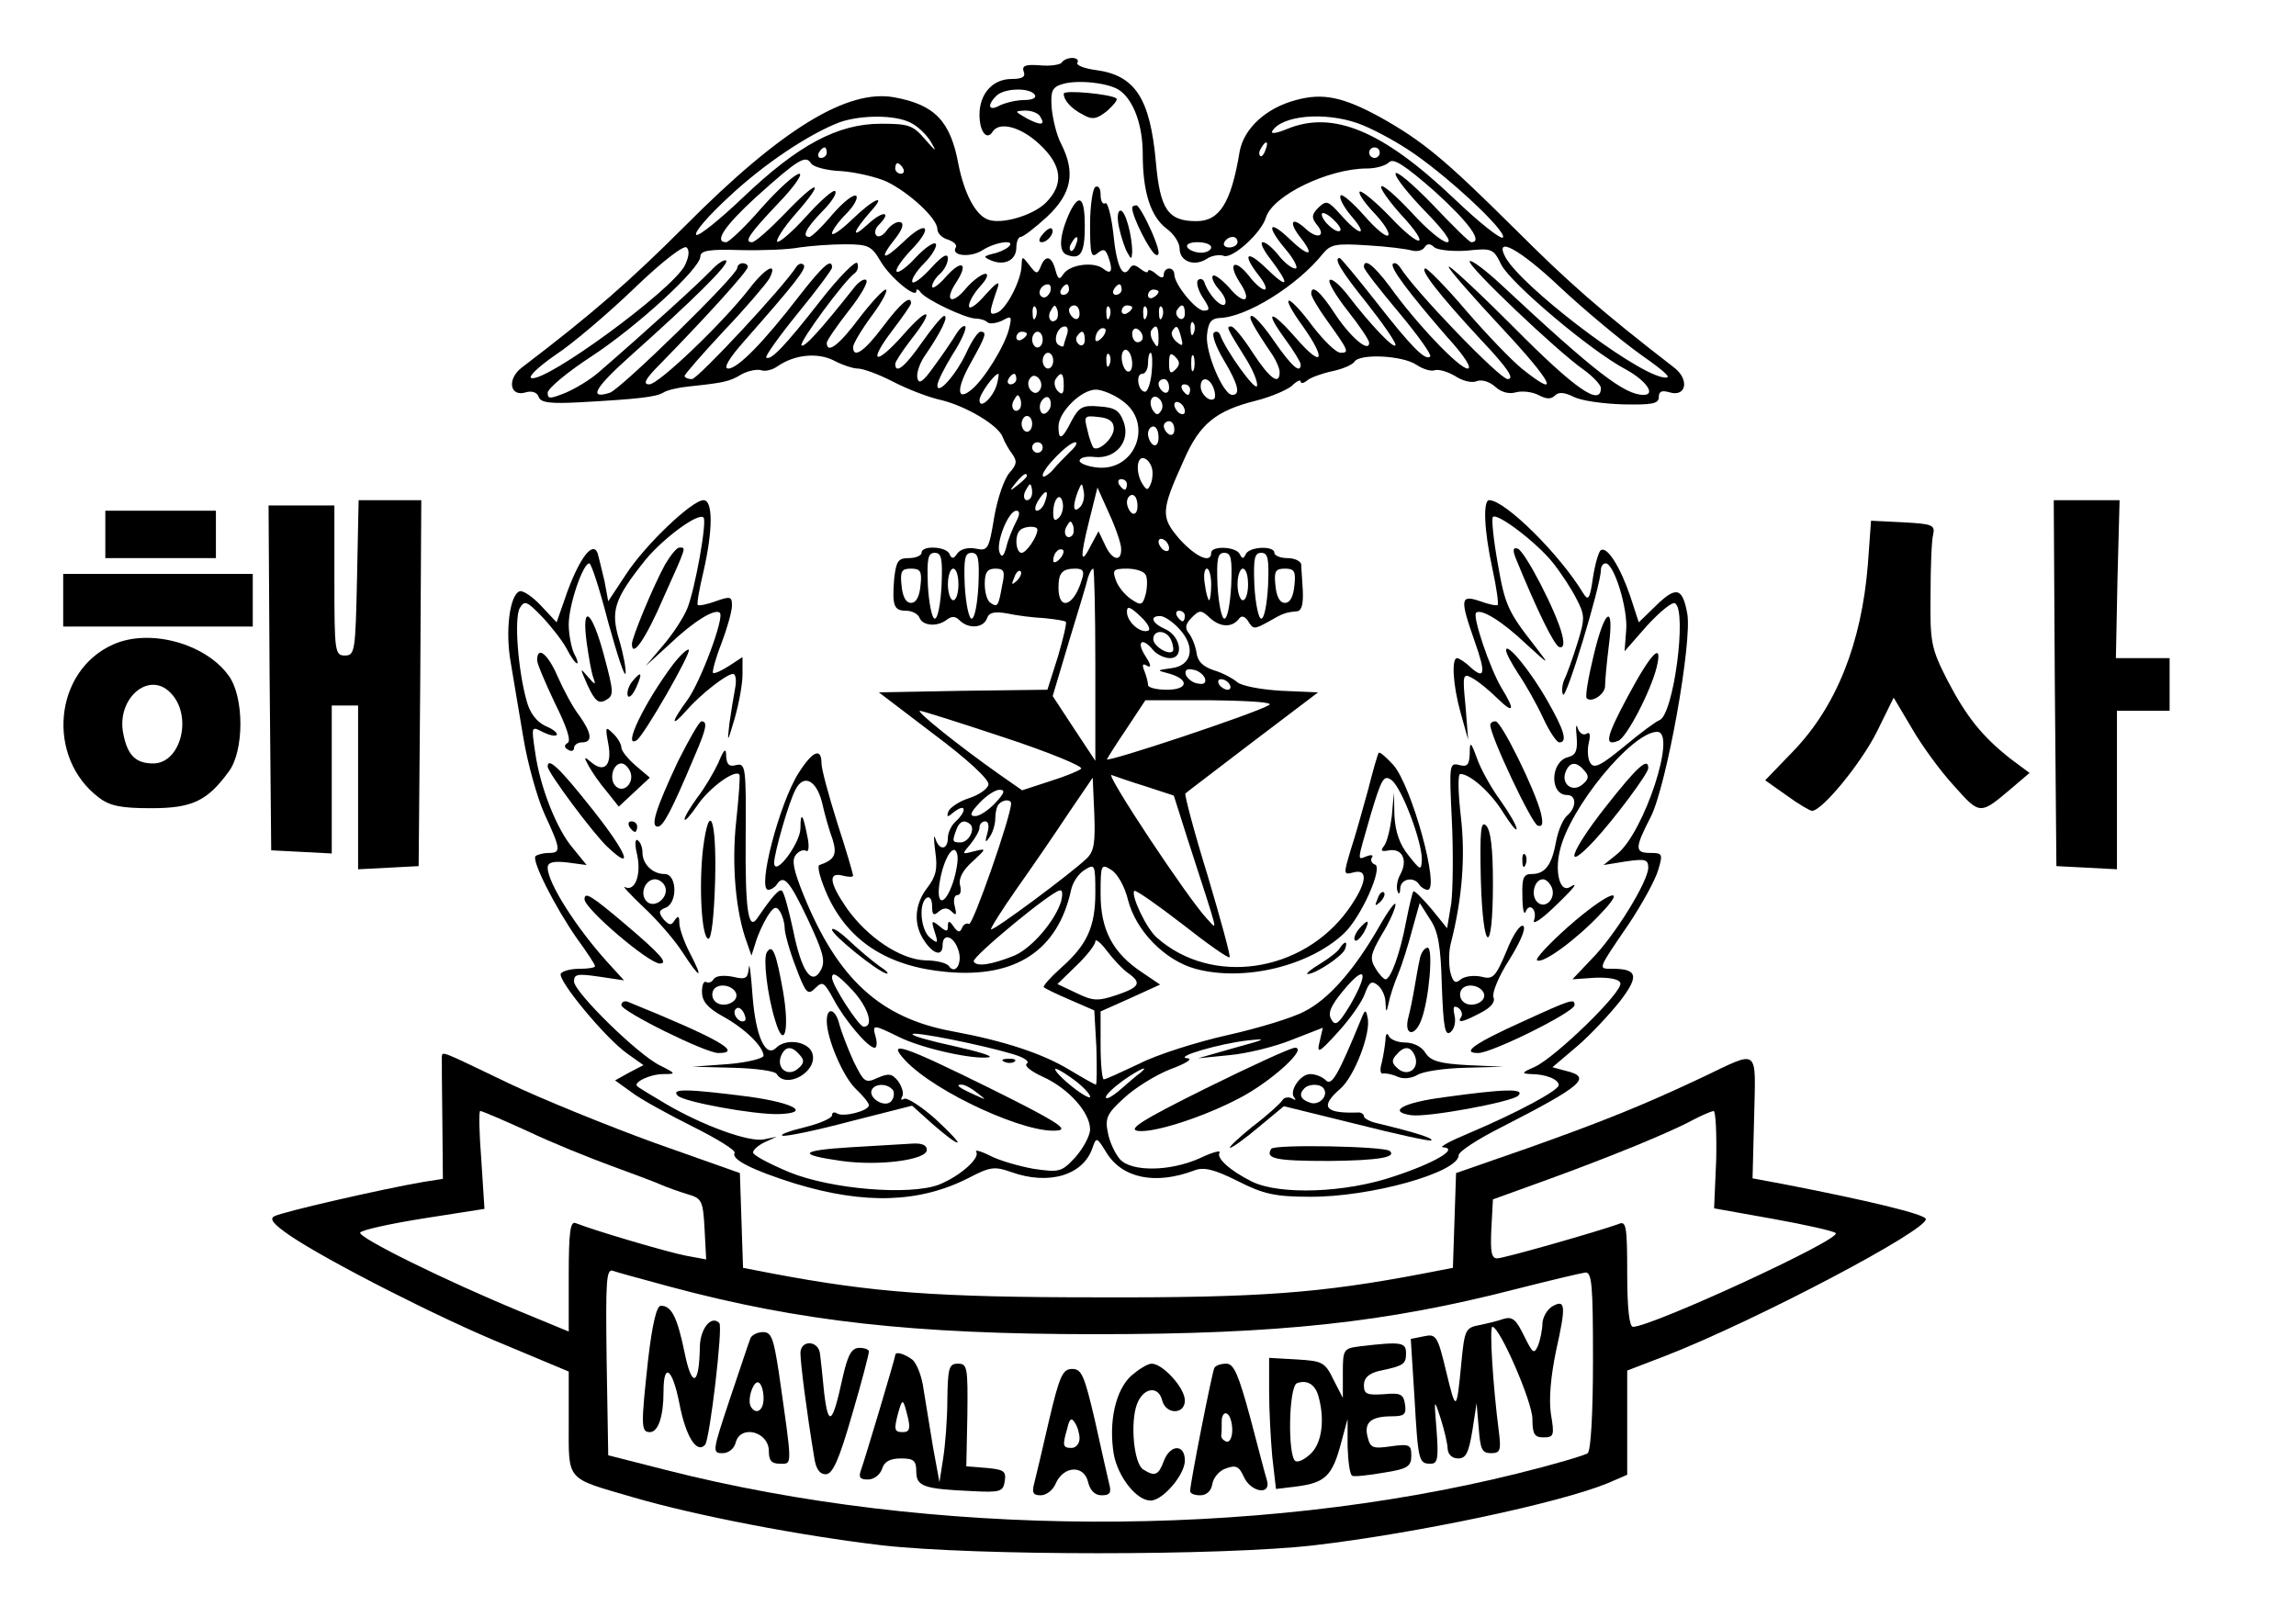 <?xml version="1.0" standalone="no"?>
<!DOCTYPE svg PUBLIC "-//W3C//DTD SVG 20010904//EN"
 "http://www.w3.org/TR/2001/REC-SVG-20010904/DTD/svg10.dtd">
<svg version="1.0" xmlns="http://www.w3.org/2000/svg"
 width="436pt" height="305pt" viewBox="0 0 436 305"
 preserveAspectRatio="xMidYMid meet">

<g transform="translate(0,305) scale(0.1,-0.1)"
fill="#000000" stroke="none">
<path d="M2016 2931 c-3 -4 -22 -7 -42 -5 -27 2 -34 -1 -30 -12 4 -10 -3 -14
-23 -14 -36 0 -61 -28 -61 -68 0 -32 14 -50 25 -32 13 20 54 9 89 -24 43 -40
47 -76 12 -111 -24 -24 -84 -42 -110 -32 -24 9 -45 50 -56 105 -15 82 -45 113
-121 127 -89 17 -215 -60 -397 -243 -106 -106 -177 -168 -311 -270 -29 -22
-23 -57 8 -47 11 3 21 0 24 -9 4 -11 22 -13 79 -10 109 6 143 10 157 18 7 5
29 10 49 12 66 7 77 9 100 23 13 7 29 10 37 8 7 -3 21 0 31 7 33 23 77 27 108
11 15 -8 36 -15 45 -15 10 0 40 -11 67 -25 27 -14 68 -30 92 -35 48 -12 108
-48 116 -70 3 -8 11 -23 18 -32 10 -14 9 -20 -5 -36 -10 -11 -23 -49 -29 -84
-10 -61 -12 -65 -35 -60 -15 3 -29 -1 -35 -9 -7 -11 -11 -11 -15 -1 -6 14 -53
17 -53 2 0 -5 -11 -10 -24 -10 -21 0 -24 -6 -28 -39 -4 -51 -1 -61 23 -61 11
0 22 -6 25 -13 6 -16 34 -18 52 -4 9 7 16 7 24 -1 17 -17 45 -15 52 3 4 12 14
14 38 10 18 -4 50 -8 71 -9 21 -2 39 -5 41 -7 2 -2 -5 -32 -15 -66 l-20 -63
-160 -2 -160 -3 105 -80 c63 -47 105 -86 103 -95 -1 -8 -18 -20 -37 -26 -19
-6 -36 -18 -39 -25 -4 -12 -2 -12 12 0 10 7 17 9 17 3 0 -5 -7 -15 -15 -22 -8
-7 -15 -21 -15 -31 0 -24 -17 -25 -24 -1 -3 9 -3 -2 0 -25 5 -34 1 -48 -15
-69 -25 -32 -27 -71 -5 -102 17 -25 34 -29 34 -7 0 23 20 18 29 -7 10 -25 -4
-51 -17 -33 -4 6 -24 11 -45 11 -48 2 -110 44 -149 99 -33 48 -36 69 -8 62 11
-3 20 -3 20 0 0 3 -13 48 -30 100 -16 51 -30 102 -30 113 0 31 -17 24 -44 -19
-36 -57 -79 -221 -57 -221 5 0 13 5 16 10 13 20 24 8 59 -66 29 -62 34 -79 25
-96 -17 -32 -37 -4 -53 76 -8 37 -17 71 -21 74 -5 5 -19 -11 -47 -52 -17 -25
-23 16 -22 151 1 136 0 144 -18 140 -13 -4 -18 1 -19 16 0 18 -4 15 -15 -12
-9 -19 -26 -48 -40 -66 -13 -18 -24 -36 -24 -41 0 -5 11 7 24 26 22 33 71 69
80 59 2 -2 -1 -42 -6 -89 -9 -82 -1 -174 21 -232 l8 -23 8 25 c4 14 14 36 22
49 12 19 17 21 24 10 5 -8 9 -22 9 -31 0 -10 9 -43 21 -74 19 -51 23 -55 37
-41 14 14 17 12 35 -21 20 -38 65 -92 78 -92 4 0 5 9 2 20 -7 25 -6 25 45 0
45 -22 142 -43 170 -38 9 2 -21 11 -66 21 -46 10 -82 20 -79 23 4 5 130 -20
190 -38 21 -6 33 -14 27 -18 -6 -4 8 -15 30 -25 49 -22 90 -68 90 -100 0 -12
-13 -36 -28 -53 -26 -28 -30 -29 -79 -22 -28 5 -66 16 -83 25 -18 9 -30 12
-26 7 7 -12 -31 -46 -71 -62 -55 -21 -205 -9 -285 24 -38 16 -68 32 -68 37 0
5 10 14 23 20 l22 10 -24 -5 c-28 -6 -116 26 -186 67 -27 16 -52 31 -55 34 -8
7 24 23 50 23 24 0 24 1 -6 16 -42 20 -164 140 -164 160 0 14 7 15 48 9 l47
-7 -31 34 c-59 65 -114 151 -114 180 0 10 10 13 37 10 l37 -5 -26 32 c-31 36
-63 117 -72 184 -7 47 -7 48 14 37 12 -6 24 -9 27 -6 3 3 -6 11 -21 17 -17 8
-30 25 -36 48 -16 57 -24 156 -13 176 9 15 13 14 42 -16 18 -19 39 -46 47 -61
8 -16 17 -28 20 -28 2 0 0 9 -6 19 -5 11 -10 36 -10 55 0 37 27 116 39 116 4
0 20 -50 36 -112 17 -61 31 -105 33 -97 1 8 -4 36 -12 63 -17 56 -10 78 50
153 34 41 100 90 110 80 7 -7 -16 -136 -31 -173 -7 -17 -27 -48 -46 -70 l-33
-39 45 41 c46 44 87 69 96 60 9 -9 -37 -132 -62 -166 -31 -42 -32 -54 -2 -20
28 32 77 70 89 70 5 0 7 -12 4 -27 -3 -16 -8 -46 -11 -68 -4 -37 -4 -37 10 10
8 28 15 65 15 84 l0 33 -26 -17 c-14 -9 -27 -15 -30 -13 -2 2 5 28 16 56 11
29 20 61 20 72 0 17 -3 18 -31 8 -16 -6 -32 -9 -34 -7 -2 2 3 31 11 64 18 79
18 135 0 135 -22 0 -112 -86 -148 -142 l-33 -50 -7 38 c-5 22 -11 45 -13 53
-9 24 -33 -7 -57 -71 l-21 -60 -30 32 c-16 17 -34 29 -40 27 -19 -6 -28 -76
-17 -136 5 -31 16 -95 24 -143 8 -48 26 -113 40 -144 31 -67 32 -74 8 -74 -10
0 -21 -3 -25 -6 -8 -8 37 -97 79 -157 19 -26 34 -49 34 -52 0 -3 -13 -5 -29
-5 -17 0 -32 -4 -36 -9 -7 -12 84 -122 126 -152 l31 -22 -27 -14 -27 -15 32
-23 c17 -13 70 -42 116 -65 46 -23 82 -45 79 -50 -7 -12 35 -33 115 -58 132
-40 236 -37 330 11 40 21 49 22 80 11 72 -26 138 -6 155 47 7 20 8 19 26 -10
30 -49 93 -62 167 -34 18 7 38 2 82 -20 49 -25 72 -30 137 -30 114 -1 283 46
283 79 0 7 37 31 83 54 152 78 171 94 121 106 l-26 7 46 39 c26 22 62 61 82
86 37 48 34 62 -14 62 -28 0 -29 -3 31 85 26 39 51 85 56 103 9 30 8 32 -15
32 -30 0 -30 9 1 69 30 60 79 333 69 386 -9 49 -21 52 -59 15 l-33 -32 -16 49
c-19 56 -44 96 -56 88 -4 -2 -11 -26 -15 -52 -6 -42 -9 -45 -19 -29 -44 73
-148 176 -178 176 -12 0 -10 -56 6 -130 8 -36 12 -67 10 -69 -1 -2 -17 1 -33
7 -38 13 -39 5 -11 -75 22 -62 20 -75 -8 -50 -10 10 -22 17 -25 17 -11 0 -8
-52 7 -105 l14 -50 -5 64 c-6 60 -5 63 13 53 11 -6 32 -23 47 -38 32 -31 35
-24 8 20 -22 37 -55 135 -48 142 9 9 50 -16 96 -60 44 -40 44 -40 18 -6 -54
69 -59 80 -73 161 -8 45 -12 84 -9 87 8 9 85 -50 114 -87 16 -20 36 -51 45
-69 16 -31 16 -37 1 -85 -9 -29 -20 -59 -24 -67 -4 -8 -6 -22 -3 -29 5 -14 72
208 72 236 0 7 4 13 9 13 16 0 43 -87 39 -128 l-3 -39 43 49 c24 26 48 46 53
42 23 -14 -3 -213 -30 -222 -6 -2 -36 -24 -67 -50 -44 -36 -57 -43 -64 -31 -5
7 -6 25 -3 38 4 16 2 22 -5 17 -6 -3 -13 2 -16 11 -3 10 -4 3 -2 -16 2 -26 -1
-35 -16 -39 -34 -8 -36 -72 -2 -72 18 0 18 -24 0 -39 -8 -7 -17 -28 -21 -49
-8 -45 -21 -62 -46 -62 -16 0 -19 -7 -18 -42 0 -24 3 -37 6 -30 7 19 23 4 16
-16 -3 -9 13 1 36 23 40 38 51 52 32 40 -18 -11 -29 27 -19 69 18 81 137 226
185 226 38 0 -25 -191 -76 -232 l-26 -21 43 7 c36 5 42 4 42 -12 0 -26 -64
-130 -108 -174 l-36 -38 43 3 c28 1 46 -3 48 -10 6 -16 -123 -141 -162 -159
-25 -11 -27 -13 -8 -14 28 0 53 -10 53 -21 0 -10 -80 -53 -170 -91 -36 -15
-58 -27 -50 -27 32 -2 -16 -30 -92 -55 -93 -32 -219 -36 -271 -10 -42 21 -68
45 -61 55 2 5 -15 0 -38 -11 -56 -25 -129 -26 -151 -2 -9 10 -20 33 -23 50 -6
28 -2 37 30 66 20 19 60 44 88 55 30 11 44 20 33 21 -28 2 61 28 115 34 38 4
34 2 -25 -14 l-70 -20 60 6 c33 3 86 16 118 29 l59 23 -6 -26 c-6 -24 -2 -23
35 18 23 25 46 58 51 73 8 22 13 25 24 16 8 -6 15 -21 15 -33 1 -20 2 -20 6
-1 2 11 10 36 18 55 8 19 20 58 27 85 l14 50 19 -30 c16 -23 21 -51 23 -127 3
-80 6 -97 17 -88 7 6 10 20 7 32 -3 15 -2 19 7 14 6 -4 9 -12 6 -17 -9 -13 2
-11 36 7 20 10 29 21 25 30 -3 8 10 40 30 71 20 32 32 59 27 64 -5 5 -19 -14
-32 -47 -21 -50 -26 -55 -48 -49 -14 3 -31 1 -39 -5 -10 -9 -15 -6 -20 14 -3
15 -3 39 1 54 22 86 28 166 19 242 -5 44 -6 80 -1 80 19 0 59 -36 82 -74 14
-22 25 -36 25 -30 0 6 -14 30 -31 54 -17 23 -37 59 -44 79 -12 33 -14 34 -14
9 -1 -21 -5 -25 -20 -21 -19 5 -19 0 -14 -105 3 -60 2 -131 -1 -157 l-8 -48
-30 37 c-17 20 -32 35 -34 33 -2 -2 -8 -28 -14 -58 -11 -59 -29 -109 -39 -109
-3 0 -12 9 -19 21 -11 18 -10 26 12 64 15 24 26 50 26 57 0 7 -14 -12 -31 -42
-47 -82 -96 -138 -142 -161 -22 -12 -88 -32 -146 -45 -58 -13 -134 -37 -167
-54 -34 -16 -64 -30 -68 -30 -3 0 -6 29 -6 64 l0 65 56 25 57 26 -34 23 c-56
37 -79 81 -79 149 0 56 1 58 20 46 12 -7 26 -32 32 -57 15 -59 70 -115 128
-131 92 -25 216 5 282 67 33 31 75 126 59 131 -6 2 -9 8 -6 13 4 5 -1 6 -9 3
-19 -7 -20 -15 7 79 21 70 25 76 40 65 19 -15 57 -115 57 -150 -1 -22 -2 -22
-25 7 -17 21 -25 44 -27 75 l-1 45 -4 -45 c-3 -24 -9 -50 -15 -57 -7 -9 -5
-11 10 -8 25 4 36 -19 21 -46 -6 -11 -8 -25 -5 -32 2 -7 5 -4 5 6 1 18 26 23
36 7 3 -5 11 -10 16 -10 24 0 -30 197 -65 237 -14 15 -26 26 -28 23 -2 -3 -11
-34 -20 -70 -10 -36 -24 -87 -33 -114 -14 -47 -14 -48 5 -43 30 8 25 -22 -10
-71 -87 -120 -259 -145 -363 -53 -20 17 -50 81 -43 89 3 2 43 -26 91 -63 47
-37 88 -66 90 -63 2 2 -17 72 -42 156 -26 84 -44 153 -42 155 2 2 60 46 128
98 l124 94 -69 3 c-38 2 -75 9 -84 16 -8 7 -28 18 -45 23 -21 7 -31 17 -33 34
-2 13 -9 30 -15 37 -7 9 -6 17 6 29 15 15 18 15 35 -1 20 -18 42 -18 55 -1 4
6 10 5 16 -3 11 -18 12 -18 41 -2 26 15 31 17 53 19 9 1 12 14 11 39 -1 20 -3
43 -3 50 -1 6 -12 12 -26 12 -14 0 -25 5 -25 10 0 14 -47 12 -54 -2 -5 -10 -7
-10 -12 0 -7 14 -54 16 -54 2 0 -21 -29 -8 -60 26 -36 42 -36 53 8 150 30 69
61 94 137 113 28 7 58 20 68 28 9 9 17 13 17 8 0 -4 6 -3 13 3 6 5 28 13 47
17 19 4 38 12 42 18 10 16 92 12 118 -6 12 -8 28 -13 35 -10 8 2 24 -3 38 -11
13 -9 32 -14 41 -10 10 4 25 -1 36 -11 11 -10 26 -14 39 -10 11 3 30 1 42 -5
15 -8 24 -9 32 -1 7 7 18 6 36 -3 14 -7 56 -13 94 -14 54 -1 67 1 67 14 0 11
6 13 20 9 32 -10 39 24 9 47 -141 109 -201 162 -304 265 -132 131 -173 165
-255 211 -70 38 -108 46 -159 32 -57 -15 -99 -54 -107 -98 -16 -97 -38 -132
-82 -132 -54 0 -69 22 -77 112 -11 121 -39 165 -114 175 -22 3 -38 9 -35 14 3
5 -2 9 -10 9 -8 0 -17 -4 -20 -9z m112 -54 c26 -20 42 -67 42 -119 0 -73 15
-119 45 -142 14 -10 25 -27 25 -38 0 -24 27 -35 51 -20 10 7 25 9 33 6 16 -6
71 43 80 73 13 42 119 93 192 93 16 0 35 5 42 12 8 8 29 -5 87 -56 64 -58 92
-96 69 -96 -4 0 -37 33 -75 73 -38 39 -69 65 -69 57 0 -8 26 -40 57 -72 36
-37 51 -58 41 -58 -9 0 -39 25 -67 56 -29 31 -55 54 -58 50 -3 -3 13 -26 36
-52 60 -64 41 -70 -20 -5 -28 29 -54 50 -57 47 -3 -4 10 -22 28 -41 18 -19 30
-38 26 -42 -4 -4 -24 13 -45 37 -22 25 -42 42 -45 39 -4 -4 5 -21 19 -38 35
-40 18 -41 -18 0 -25 28 -28 29 -43 15 -13 -13 -14 -19 -4 -32 19 -22 3 -30
-20 -9 -28 26 -34 13 -9 -18 27 -35 13 -35 -23 0 -39 37 -44 24 -7 -20 17 -20
25 -37 19 -37 -7 0 -21 11 -32 25 -11 14 -24 25 -30 25 -6 0 1 -15 16 -34 37
-49 32 -56 -9 -16 -38 37 -47 28 -14 -14 11 -14 16 -26 10 -26 -5 0 -19 12
-30 27 -27 33 -40 23 -17 -13 25 -37 9 -45 -20 -10 -14 15 -28 26 -31 22 -3
-3 2 -15 12 -26 10 -11 15 -23 11 -28 -7 -7 -31 18 -39 42 -2 6 -8 8 -12 4 -4
-4 0 -19 9 -33 14 -21 14 -25 2 -25 -15 0 -56 50 -56 69 0 6 -4 11 -10 11 -5
0 -10 -5 -10 -11 0 -8 -5 -8 -15 1 -8 7 -15 9 -15 5 0 -4 -6 -2 -14 4 -11 9
-16 9 -21 1 -13 -21 -25 5 -31 68 -4 34 -11 59 -15 56 -5 -3 -9 4 -9 16 0 12
-4 18 -10 15 -5 -3 -10 -36 -10 -72 0 -55 2 -64 14 -54 11 9 15 8 20 -5 10
-27 7 -37 -8 -25 -18 15 -65 9 -77 -10 -7 -11 -10 -10 -15 9 -7 26 -19 29 -28
5 -6 -14 -8 -14 -21 3 -14 18 -14 18 -15 1 0 -28 -29 -85 -47 -91 -16 -6 -15
0 2 49 4 13 -4 7 -24 -15 -17 -20 -31 -29 -31 -21 0 8 10 25 22 38 12 13 16
23 9 23 -6 0 -23 -12 -36 -27 -28 -34 -43 -25 -19 11 24 37 10 44 -20 10 -14
-16 -26 -24 -26 -18 0 6 7 17 15 24 8 7 15 20 15 29 0 11 -10 6 -31 -17 -17
-19 -33 -31 -36 -28 -4 3 6 20 22 36 16 16 25 33 22 37 -4 4 -21 -8 -38 -26
-16 -18 -33 -30 -36 -27 -4 3 9 22 27 41 44 45 30 59 -15 15 -39 -37 -47 -33
-14 8 13 17 16 28 9 30 -6 2 -17 -4 -25 -14 -7 -11 -17 -16 -21 -11 -4 4 -2
13 4 19 27 27 9 29 -20 2 -33 -30 -29 -15 5 24 33 36 6 25 -35 -15 -21 -20
-38 -32 -38 -26 0 5 12 22 27 37 14 14 23 30 19 34 -5 4 -25 -12 -45 -35 -20
-24 -40 -43 -44 -43 -15 0 -6 17 24 48 18 18 29 35 25 39 -3 4 -28 -18 -55
-48 -27 -30 -52 -51 -55 -48 -3 3 12 27 35 53 58 66 43 67 -20 1 -29 -30 -57
-55 -63 -55 -16 0 -5 16 50 74 30 31 47 56 40 56 -8 0 -40 -29 -72 -65 -31
-36 -62 -65 -67 -65 -24 0 -3 31 57 86 80 72 94 80 104 64 4 -7 30 -14 58 -15
27 -2 66 -11 86 -20 43 -21 96 -70 96 -90 0 -8 9 -17 20 -20 11 -4 18 -10 15
-15 -10 -16 28 -20 51 -5 25 16 65 21 49 6 -6 -5 -19 -11 -30 -13 -18 -5 -18
-6 -2 -13 25 -10 47 1 47 25 0 11 4 20 8 20 5 0 27 17 50 38 47 44 55 84 27
139 -9 17 -16 48 -18 69 -2 32 1 39 23 45 30 8 90 1 108 -14z m-163 -7 c4 -6
-5 -10 -20 -10 -15 0 -35 -5 -46 -10 -21 -12 -26 -1 -7 18 15 15 64 16 73 2z
m10 -41 c11 -17 2 -18 -25 -4 -24 14 -24 14 -3 15 12 0 25 -5 28 -11z m-246
-12 c13 -6 31 -23 39 -37 12 -20 9 -18 -11 5 -23 27 -31 30 -84 30 -82 0 -157
-40 -261 -139 -45 -43 -86 -76 -90 -72 -4 5 24 37 62 72 67 63 153 120 211
142 41 14 105 14 134 -1z m849 -1 c23 -8 65 -30 94 -49 69 -44 190 -156 182
-168 -3 -5 -45 28 -94 75 -135 128 -229 167 -316 131 -19 -8 -32 -10 -28 -4
18 30 99 37 162 15z m-175 -51 c-3 -9 -8 -14 -10 -11 -3 3 -2 9 2 15 9 16 15
13 8 -4z m-833 -5 c0 -5 -5 -10 -11 -10 -5 0 -7 5 -4 10 3 6 8 10 11 10 2 0 4
-4 4 -10z m1050 0 c0 -5 -4 -10 -10 -10 -5 0 -10 5 -10 10 0 6 5 10 10 10 6 0
10 -4 10 -10z m-905 -30 c3 -5 1 -10 -4 -10 -6 0 -11 5 -11 10 0 6 2 10 4 10
3 0 8 -4 11 -10z m830 -118 c-6 -7 -35 18 -35 31 0 5 9 2 20 -8 11 -10 18 -20
15 -23z m-195 -22 c0 -5 -7 -10 -16 -10 -8 0 -12 5 -9 10 3 6 10 10 16 10 5 0
9 -4 9 -10z m-1050 -45 c-26 -48 -264 -222 -291 -213 -7 2 14 22 46 44 32 21
99 78 149 126 56 54 95 83 100 78 6 -6 4 -19 -4 -35z m372 9 c18 -31 68 -72
68 -57 0 5 4 4 8 -2 10 -14 84 -49 104 -50 9 0 19 -3 23 -7 4 -4 17 -2 28 3
18 10 19 9 13 -16 -8 -32 -47 -95 -70 -114 -29 -25 -31 -1 -3 49 29 52 32 60
19 60 -5 0 -17 -18 -27 -40 -19 -41 -55 -82 -55 -62 0 7 13 33 29 59 17 26 27
50 24 53 -3 3 -10 -3 -17 -14 -6 -10 -24 -37 -41 -60 -22 -31 -30 -37 -33 -24
-2 10 5 30 16 45 28 41 44 73 35 73 -4 0 -23 -23 -42 -50 -32 -46 -51 -62 -51
-41 0 4 14 25 30 46 46 58 35 66 -14 10 -54 -61 -69 -55 -21 8 19 25 35 48 35
51 0 17 -20 0 -53 -44 -36 -48 -57 -62 -57 -39 0 6 16 33 36 60 20 27 31 49
26 49 -5 0 -28 -25 -51 -55 -38 -51 -61 -68 -61 -46 0 4 19 32 41 60 23 29 38
55 34 59 -4 4 -16 -4 -26 -18 -61 -77 -92 -111 -97 -106 -5 6 82 124 101 137
5 4 8 12 5 19 -2 7 -34 -25 -70 -71 -67 -86 -95 -115 -103 -108 -2 3 25 41 60
84 36 44 65 83 65 87 0 19 -18 3 -63 -55 -67 -87 -116 -137 -134 -137 -10 0 0
18 31 53 95 108 119 138 112 144 -4 4 -10 2 -14 -4 -23 -37 -187 -213 -198
-213 -8 0 -14 3 -14 6 0 3 34 42 75 86 42 44 80 89 86 99 17 33 -7 21 -37 -18
-49 -64 -173 -183 -191 -183 -13 0 -8 10 21 39 86 88 166 176 166 184 0 4 -4
7 -10 7 -5 0 -10 -4 -10 -9 0 -14 -221 -230 -242 -237 -41 -13 -29 9 38 69
121 108 189 175 183 182 -4 3 -17 -6 -30 -20 -21 -22 -115 -108 -212 -192 -16
-14 -44 -31 -63 -39 -30 -12 -34 -12 -34 0 0 8 37 39 83 69 87 57 207 167 207
190 0 11 17 14 76 12 42 -1 92 1 112 5 21 3 59 6 86 6 45 0 51 -3 68 -32z
m628 26 c0 -5 -9 -10 -19 -10 -11 0 -23 5 -26 10 -4 6 5 10 19 10 14 0 26 -4
26 -10z m382 -6 c9 -2 19 0 23 6 5 8 11 8 19 0 7 -5 35 -8 62 -6 47 5 50 4 65
-27 18 -35 170 -164 237 -199 38 -21 57 -48 33 -48 -36 0 -92 43 -270 209 -30
28 -57 48 -60 45 -7 -7 167 -172 216 -206 18 -13 33 -29 33 -35 0 -36 -49 -2
-165 115 -70 70 -126 122 -124 115 2 -7 48 -59 102 -117 96 -103 112 -136 38
-77 -20 16 -67 65 -106 110 -38 45 -74 81 -78 81 -13 0 27 -51 104 -134 52
-55 66 -76 52 -76 -15 0 -177 168 -204 212 -5 7 -10 10 -14 7 -6 -7 31 -56
103 -139 33 -36 48 -60 39 -60 -16 0 -98 86 -148 156 -30 40 -49 55 -49 37 0
-5 30 -43 66 -86 36 -43 63 -81 60 -84 -9 -9 -35 17 -103 104 -36 46 -67 83
-69 83 -12 0 2 -24 51 -85 30 -38 55 -74 55 -80 -1 -11 -49 40 -91 95 -15 19
-30 32 -34 28 -4 -3 12 -30 34 -58 23 -29 41 -56 41 -61 0 -20 -36 11 -65 55
-28 43 -45 57 -45 38 0 -5 13 -27 28 -48 43 -60 45 -64 28 -64 -9 0 -32 23
-53 50 -49 66 -66 65 -18 -1 45 -64 36 -79 -14 -21 -47 54 -62 55 -22 0 17
-23 31 -46 31 -50 0 -19 -17 -4 -49 42 -19 28 -38 50 -44 50 -8 0 2 -19 40
-75 7 -11 13 -25 13 -32 0 -26 -19 -12 -51 37 -18 28 -36 50 -41 50 -10 0 -9
-2 29 -63 13 -21 22 -44 20 -50 -3 -11 -59 67 -70 97 -2 6 -8 8 -12 4 -4 -4 4
-27 19 -52 28 -47 32 -66 16 -66 -17 0 -51 80 -48 113 2 24 8 32 23 33 52 1
149 62 197 122 15 18 24 20 85 16 37 -2 75 -7 85 -10z m281 -70 c45 -42 113
-99 152 -127 54 -38 63 -48 40 -43 -61 15 -266 173 -296 227 -23 43 27 16 104
-57z m-969 -9 c-4 -8 -10 -12 -15 -9 -11 6 -2 24 11 24 5 0 7 -7 4 -15z m36 5
c0 -5 -5 -10 -11 -10 -5 0 -7 5 -4 10 3 6 8 10 11 10 2 0 4 -4 4 -10z m100 0
c0 -5 -5 -10 -11 -10 -5 0 -7 5 -4 10 3 6 8 10 11 10 2 0 4 -4 4 -10z m70 -4
c0 -3 -4 -8 -10 -11 -5 -3 -10 -1 -10 4 0 6 5 11 10 11 6 0 10 -2 10 -4z
m-233 -48 c-3 -8 -6 -5 -6 6 -1 11 2 17 5 13 3 -3 4 -12 1 -19z m39 -5 c-10
-10 -19 5 -10 18 6 11 8 11 12 0 2 -7 1 -15 -2 -18z m44 11 c0 -8 -4 -12 -10
-9 -5 3 -10 10 -10 16 0 5 5 9 10 9 6 0 10 -7 10 -16z m57 -6 c-3 -8 -6 -5 -6
6 -1 11 2 17 5 13 3 -3 4 -12 1 -19z m43 18 c0 -3 -4 -8 -10 -11 -5 -3 -10 -1
-10 4 0 6 5 11 10 11 6 0 10 -2 10 -4z m27 -18 c-3 -8 -6 -5 -6 6 -1 11 2 17
5 13 3 -3 4 -12 1 -19z m30 0 c-3 -8 -6 -5 -6 6 -1 11 2 17 5 13 3 -3 4 -12 1
-19z m43 6 c0 -8 -5 -12 -10 -9 -6 4 -8 11 -5 16 9 14 15 11 15 -7z m17 -36
c-3 -8 -6 -5 -6 6 -1 11 2 17 5 13 3 -3 4 -12 1 -19z m-241 -4 c-3 -9 -6 -18
-6 -20 0 -3 -4 -3 -10 1 -11 7 -2 35 12 35 6 0 7 -7 4 -16z m66 -6 c-7 -7 -12
-8 -12 -2 0 6 3 14 7 17 3 4 9 5 12 2 2 -3 -1 -11 -7 -17z m78 1 c0 -5 -4 -9
-10 -9 -5 0 -10 7 -10 16 0 8 5 12 10 9 6 -3 10 -10 10 -16z m30 -1 c0 -18 -2
-20 -9 -8 -6 8 -7 18 -5 22 9 14 14 9 14 -14z m43 1 c4 -16 3 -18 -9 -8 -7 6
-11 15 -8 20 8 13 11 11 17 -12z m-293 7 c0 -3 -4 -8 -10 -11 -5 -3 -10 -1
-10 4 0 6 5 11 10 11 6 0 10 -2 10 -4z m30 -11 c0 -8 -4 -15 -10 -15 -5 0 -10
7 -10 15 0 8 5 15 10 15 6 0 10 -7 10 -15z m80 -1 c0 -8 -5 -12 -10 -9 -6 4
-8 11 -5 16 9 14 15 11 15 -7z m90 -45 c0 -11 -4 -17 -10 -14 -5 3 -10 15 -10
26 0 11 5 17 10 14 6 -3 10 -15 10 -26z m-150 6 c0 -8 -4 -15 -10 -15 -5 0
-10 7 -10 15 0 8 5 15 10 15 6 0 10 -7 10 -15z m107 -7 c-3 -8 -6 -5 -6 6 -1
11 2 17 5 13 3 -3 4 -12 1 -19z m80 -15 c-2 -21 -8 -38 -13 -37 -13 1 -18 34
-5 34 6 0 11 9 11 20 0 11 2 20 5 20 3 0 4 -17 2 -37z m45 5 c-9 -9 -12 -7
-12 12 0 19 3 21 12 12 9 -9 9 -15 0 -24z m35 0 c-3 -7 -5 -2 -5 12 0 14 2 19
5 13 2 -7 2 -19 0 -25z m-374 -28 c-7 -25 -33 -49 -33 -30 0 11 28 50 36 50 1
0 0 -9 -3 -20z m37 10 c0 -5 -5 -10 -11 -10 -5 0 -7 5 -4 10 3 6 8 10 11 10 2
0 4 -4 4 -10z m45 -20 c-5 -8 -11 -8 -17 -2 -6 6 -7 16 -3 22 5 8 11 8 17 2 6
-6 7 -16 3 -22z m45 8 c0 -16 -3 -19 -11 -11 -6 6 -8 16 -5 22 11 17 16 13 16
-11z m200 -4 c0 -8 -4 -12 -10 -9 -5 3 -10 10 -10 16 0 5 5 9 10 9 6 0 10 -7
10 -16z m84 0 c4 -9 4 -19 2 -21 -8 -8 -26 8 -26 23 0 19 16 18 24 -2z m-44
-4 c0 -5 -2 -10 -4 -10 -3 0 -8 5 -11 10 -3 6 -1 10 4 10 6 0 11 -4 11 -10z
m-129 -21 c60 -42 26 -134 -47 -127 -19 2 -34 8 -34 13 1 6 13 9 29 7 39 -4
68 29 55 66 -8 22 -16 28 -46 30 -32 3 -39 -1 -53 -27 -18 -36 -25 -39 -25
-11 0 27 43 70 71 70 11 0 34 -9 50 -21z m-195 -16 c-10 -10 -19 5 -10 18 6
11 8 11 12 0 2 -7 1 -15 -2 -18z m58 2 c-4 -8 -10 -13 -15 -10 -4 3 -6 12 -3
20 4 8 10 13 15 10 4 -3 6 -12 3 -20z m211 -5 c-6 -9 -9 -9 -16 1 -10 17 0 34
13 21 6 -6 7 -16 3 -22z m45 -1 c0 -6 -4 -7 -10 -4 -5 3 -10 11 -10 16 0 6 5
7 10 4 6 -3 10 -11 10 -16z m-290 -24 c0 -8 -4 -15 -10 -15 -5 0 -10 7 -10 15
0 8 5 15 10 15 6 0 10 -7 10 -15z m155 -9 c0 -18 -29 -45 -39 -36 -2 3 -8 18
-11 33 -7 27 -6 28 21 25 21 -2 29 -9 29 -22z m115 -2 c0 -8 -4 -12 -10 -9 -5
3 -10 10 -10 16 0 5 5 9 10 9 6 0 10 -7 10 -16z m-30 -15 c0 -11 -4 -17 -10
-14 -5 3 -10 13 -10 21 0 8 5 14 10 14 6 0 10 -9 10 -21z m-220 -19 c0 -5 -4
-10 -10 -10 -5 0 -10 5 -10 10 0 6 5 10 10 10 6 0 10 -4 10 -10z m53 -7 c-10
-10 -26 -26 -35 -37 -10 -10 -18 -14 -18 -9 0 13 49 63 62 63 5 0 1 -8 -9 -17z
m153 -28 c4 -8 3 -23 0 -32 -6 -15 -8 -15 -16 -3 -13 20 -12 50 0 50 6 0 13
-7 16 -15z m-236 -19 c0 -2 -8 -10 -17 -17 -16 -13 -17 -12 -4 4 13 16 21 21
21 13z m190 -16 c0 -5 -2 -10 -4 -10 -3 0 -8 5 -11 10 -3 6 -1 10 4 10 6 0 11
-4 11 -10z m-180 -15 c0 -8 -4 -15 -10 -15 -5 0 -7 7 -4 15 4 8 8 15 10 15 2
0 4 -7 4 -15z m91 -28 c-13 -13 -15 1 -4 30 7 17 8 17 11 -1 2 -10 -1 -23 -7
-29z m-67 9 c-3 -9 -10 -16 -15 -16 -5 0 -4 9 3 20 14 22 21 20 12 -4z m145
-88 c1 -27 -18 -22 -31 8 l-12 25 -14 -26 c-20 -40 -22 -27 -4 45 l16 64 22
-49 c13 -28 23 -58 23 -67z m-118 59 c-8 -8 -11 -5 -11 9 0 27 14 41 18 19 2
-9 -1 -22 -7 -28z m149 22 c0 -11 -4 -17 -10 -14 -5 3 -10 13 -10 21 0 8 5 14
10 14 6 0 10 -9 10 -21z m-231 -31 c-6 -12 -15 -33 -18 -47 -5 -18 -9 -21 -13
-10 -7 19 17 79 32 79 7 0 7 -7 -1 -22z m107 -25 c-10 -10 -19 5 -10 18 6 11
8 11 12 0 2 -7 1 -15 -2 -18z m-66 11 c0 -13 -21 -44 -30 -44 -11 0 -14 33 -3
43 8 8 33 9 33 1z m250 -35 c0 -6 -4 -7 -10 -4 -5 3 -10 11 -10 16 0 6 5 7 10
4 6 -3 10 -11 10 -16z m-208 -21 c-7 -7 -12 -8 -12 -2 0 6 3 14 7 17 3 4 9 5
12 2 2 -3 -1 -11 -7 -17z m-224 -50 c-2 -35 -7 -63 -13 -63 -5 0 -11 28 -13
63 -2 51 0 62 13 62 13 0 15 -11 13 -62z m70 0 c-2 -35 -7 -63 -13 -63 -5 0
-11 28 -13 63 -2 51 0 62 13 62 13 0 15 -11 13 -62z m480 0 c-2 -35 -7 -63
-13 -63 -5 0 -11 28 -13 63 -2 51 0 62 13 62 13 0 15 -11 13 -62z m70 0 c-2
-35 -7 -63 -13 -63 -5 0 -11 28 -13 63 -2 51 0 62 13 62 13 0 15 -11 13 -62z
m-660 0 c-2 -21 -8 -33 -18 -33 -10 0 -16 12 -18 33 -3 27 0 32 18 32 18 0 21
-5 18 -32z m72 2 c0 -16 -4 -30 -10 -30 -5 0 -10 14 -10 30 0 17 5 30 10 30 6
0 10 -13 10 -30z m83 -2 c-7 -40 -9 -42 -22 -33 -6 3 -11 19 -11 36 0 22 5 29
20 29 17 0 19 -5 13 -32z m28 9 c-10 -9 -11 -8 -5 6 3 10 9 15 12 12 3 -3 0
-11 -7 -18z m123 1 c-15 -50 -44 -59 -44 -14 0 28 7 36 32 36 15 0 18 -5 12
-22z m26 -160 l0 -183 -41 62 -40 61 31 104 c17 56 34 111 36 121 3 9 7 17 10
17 2 0 4 -82 4 -182z m95 171 c4 -5 4 -22 1 -36 -6 -23 -9 -24 -28 -11 -12 8
-25 24 -29 36 -7 19 -5 22 21 22 16 0 32 -5 35 -11z m125 -19 c0 -16 -2 -30
-4 -30 -2 0 -6 14 -8 30 -3 17 -1 30 4 30 4 0 8 -13 8 -30z m70 0 c0 -16 -4
-30 -10 -30 -5 0 -10 14 -10 30 0 17 5 30 10 30 6 0 10 -13 10 -30z m88 -2
c-2 -21 -8 -33 -18 -33 -10 0 -16 12 -18 33 -3 27 0 32 18 32 18 0 21 -5 18
-32z m-278 -86 c-15 -5 -40 17 -40 36 0 12 6 10 26 -9 14 -13 20 -25 14 -27z
m70 28 c0 -5 -2 -10 -4 -10 -3 0 -8 5 -11 10 -3 6 -1 10 4 10 6 0 11 -4 11
-10z m-11 -24 c32 -34 25 -70 -14 -75 -29 -4 -29 -4 -6 -10 40 -11 38 -31 -3
-31 -20 0 -36 4 -36 9 0 5 -3 17 -7 27 -5 12 -3 15 6 9 8 -4 6 4 -4 19 -18 28
-6 37 15 11 7 -8 21 -15 32 -15 27 0 20 42 -9 55 -25 11 -31 25 -10 25 8 0 24
-11 36 -24z m-15 -22 c4 -9 5 -19 3 -21 -8 -8 -37 10 -37 23 0 19 26 18 34 -2z
m64 -72 c3 -9 -2 -13 -14 -10 -9 1 -19 9 -22 16 -3 9 2 13 14 10 9 -1 19 -9
22 -16z m47 -12 c3 -5 2 -10 -4 -10 -5 0 -13 5 -16 10 -3 6 -2 10 4 10 5 0 13
-4 16 -10z m75 -39 c-26 -16 -312 -111 -308 -103 2 4 19 31 38 59 l35 53 125
0 c76 -1 119 -4 110 -9z m-502 -62 c85 -28 150 -55 145 -59 -4 -4 -31 -15 -60
-24 l-52 -17 -43 30 c-78 55 -160 121 -151 121 4 0 77 -23 161 -51z m1101 -63
c9 -10 8 -16 -4 -26 -19 -16 -41 1 -32 24 8 20 21 20 36 2z m-832 -30 l52 -17
26 -82 c62 -192 58 -174 37 -152 -36 38 -195 278 -181 273 8 -3 37 -13 66 -22z
m-616 -30 c5 -23 14 -54 20 -70 9 -29 4 -39 -25 -49 -5 -2 2 -28 16 -59 40
-86 114 -134 226 -144 131 -12 211 41 236 156 3 14 14 31 26 38 19 12 20 10
20 -43 0 -66 -16 -100 -66 -144 -20 -18 -34 -34 -32 -36 2 -2 24 -13 50 -24
l46 -20 4 -70 c1 -39 1 -71 -1 -71 -2 0 -25 13 -50 28 -51 31 -124 55 -221 73
-138 25 -219 99 -284 259 -19 47 -23 66 -15 76 6 8 15 11 20 8 5 -3 6 10 2 28
-8 42 -13 48 -13 15 0 -28 -49 -94 -50 -66 0 18 28 117 41 140 15 29 39 18 50
-25z m502 -107 c-28 -27 -177 -138 -181 -134 -2 1 20 36 48 76 29 41 73 105
98 143 l47 69 3 -68 c2 -55 0 -72 -15 -86z m-173 106 c-13 -14 -30 -25 -38
-25 -12 0 -9 7 8 25 13 14 30 25 38 25 12 0 9 -7 -8 -25z m30 -1 c0 -24 -73
-233 -80 -229 -4 3 -11 -1 -13 -7 -4 -10 -8 -9 -16 2 -8 12 -11 12 -11 1 0
-11 -3 -11 -16 0 -15 12 -16 11 -9 -11 7 -22 6 -23 -9 -11 -18 15 -22 66 -6
76 6 3 10 -4 10 -16 0 -17 3 -19 13 -10 10 8 17 7 25 -1 8 -8 9 -5 5 11 -3 11
-1 21 5 21 6 0 8 8 5 19 -3 12 5 28 23 44 28 26 28 26 3 20 -23 -6 -23 -6 -6
14 9 11 17 25 17 31 0 7 5 12 11 12 6 0 8 -9 4 -22 -5 -18 -4 -20 4 -8 6 8 11
24 11 36 0 11 3 24 7 27 8 9 23 9 23 1z m-77 -40 c9 -10 -4 -34 -19 -34 -16 0
-16 2 -8 24 6 17 16 20 27 10z m-33 -109 c-16 -48 -34 -46 -25 3 8 45 28 74
33 48 2 -9 -2 -32 -8 -51z m1137 -11 c8 -21 -13 -42 -28 -27 -13 13 -5 43 11
43 6 0 13 -7 17 -16z m-932 -26 c-12 -38 -56 -89 -89 -103 -42 -17 -72 -22
-77 -11 -4 8 148 134 164 135 5 1 5 -9 2 -21z m127 -136 c27 -19 22 -27 -22
-42 -36 -12 -45 -11 -76 4 l-36 17 36 35 c20 19 36 40 36 46 0 6 10 -2 22 -18
12 -16 30 -35 40 -42z m423 -59 c-23 -38 -29 -43 -37 -29 -7 12 -1 26 24 56
41 49 48 35 13 -27z m-945 25 c29 -32 40 -68 20 -68 -9 0 -60 79 -60 93 0 13
11 6 40 -25z m1198 -5 c5 -17 -26 -29 -40 -15 -6 6 -7 15 -3 22 9 14 37 9 43
-7z m-773 -168 c16 -13 27 -26 25 -29 -3 -2 -21 9 -40 25 -19 16 -30 29 -25
29 6 -1 23 -12 40 -25z m120 17 c-6 -4 -22 -18 -37 -31 -16 -14 -28 -20 -28
-15 0 5 15 19 33 32 30 21 52 31 32 14z"/>
<path d="M2020 2872 c0 -13 15 -29 37 -40 17 -10 26 -8 45 7 12 11 21 21 18
24 -9 8 -100 17 -100 9z"/>
<path d="M2032 2648 c-20 -43 -23 -76 -6 -82 26 -10 34 3 34 55 0 53 -10 63
-28 27z m11 -63 c-3 -9 -8 -14 -10 -11 -3 3 -2 9 2 15 9 16 15 13 8 -4z"/>
<path d="M2150 2655 c0 -17 34 -84 45 -89 9 -3 6 11 -8 44 -12 27 -25 50 -29
50 -5 0 -8 -2 -8 -5z"/>
<path d="M2125 2618 c4 -18 11 -40 16 -48 7 -13 8 -13 9 1 0 32 -13 79 -22 79
-6 0 -7 -14 -3 -32z"/>
<path d="M1980 2605 c-8 -9 -8 -15 -2 -15 12 0 26 19 19 26 -2 2 -10 -2 -17
-11z"/>
<path d="M1580 1284 c1 -10 83 -77 103 -83 6 -1 1 5 -13 14 -14 10 -40 32 -57
48 -18 17 -33 27 -33 21z"/>
<path d="M678 1953 c-3 -140 -4 -148 -23 -148 -19 0 -20 7 -20 143 l0 142 -63
0 -62 0 2 -327 3 -328 58 -3 57 -3 0 141 0 140 25 0 25 0 0 -155 0 -156 58 3
57 3 3 348 2 347 -60 0 -59 0 -3 -147z"/>
<path d="M3902 1753 l3 -348 58 -3 57 -3 0 151 0 150 50 0 50 0 0 50 0 50 -51
0 -51 0 3 150 4 150 -63 0 -62 0 2 -347z"/>
<path d="M200 2035 l0 -45 105 0 105 0 0 45 0 45 -105 0 -105 0 0 -45z"/>
<path d="M3547 1978 c-12 -150 -60 -270 -142 -355 l-53 -55 41 -29 c22 -16 44
-29 48 -29 19 0 93 90 123 150 l32 65 35 -59 c19 -33 55 -82 80 -109 49 -55
49 -55 109 -4 l34 29 -35 26 c-55 43 -85 81 -121 150 -31 61 -33 72 -32 161 0
53 2 105 5 116 4 18 -2 20 -57 23 l-61 3 -6 -83z"/>
<path d="M1263 1978 c-23 -42 -63 -139 -63 -151 0 -28 26 9 60 88 45 100 43
95 30 95 -5 0 -17 -15 -27 -32z"/>
<path d="M2879 1988 c41 -100 72 -163 82 -167 8 -2 10 5 5 25 -11 43 -70 157
-84 162 -9 3 -10 -3 -3 -20z"/>
<path d="M120 1910 l0 -50 180 0 180 0 0 50 0 50 -180 0 -180 0 0 -50z"/>
<path d="M1114 1830 c4 -28 9 -58 13 -68 5 -14 3 -13 -11 3 -15 18 -15 17 0
-17 14 -30 21 -35 34 -28 16 9 16 14 -3 85 -23 86 -43 101 -33 25z"/>
<path d="M3026 1804 c-10 -41 -16 -77 -13 -80 9 -10 36 8 35 24 0 9 3 43 7 75
11 83 -8 71 -29 -19z"/>
<path d="M215 1826 c-113 -50 -128 -215 -27 -291 21 -16 43 -20 99 -20 77 0
106 13 147 69 30 39 30 143 0 183 -44 61 -150 90 -219 59z m108 -91 c44 -43
21 -135 -32 -135 -33 0 -49 15 -57 57 -13 66 48 119 89 78z"/>
<path d="M1278 1788 c-54 -72 -97 -161 -69 -144 14 9 104 166 99 172 -3 2 -16
-10 -30 -28z"/>
<path d="M2860 1815 c0 -6 11 -26 24 -46 13 -19 34 -56 46 -82 12 -26 26 -47
31 -47 16 0 10 22 -22 78 -32 57 -79 114 -79 97z"/>
<path d="M1020 1796 c0 -7 16 -44 34 -82 22 -44 31 -71 24 -75 -7 -4 -7 -9 1
-13 6 -4 11 -2 11 3 0 6 7 11 15 11 21 0 19 17 -5 51 -12 15 -30 49 -41 74
-19 44 -39 59 -39 31z"/>
<path d="M3092 1729 c-43 -80 -46 -97 -19 -86 16 6 62 95 73 140 12 50 -10 28
-54 -54z"/>
<path d="M1200 1755 c-6 -8 -10 -19 -8 -26 2 -6 9 0 16 15 13 29 10 33 -8 11z"/>
<path d="M1287 1603 c-43 -92 -52 -123 -38 -123 10 0 25 27 70 134 23 53 25
66 13 66 -4 0 -24 -35 -45 -77z"/>
<path d="M2830 1673 c0 -21 79 -188 90 -191 9 -3 11 3 6 24 -11 44 -75 174
-86 174 -6 0 -10 -3 -10 -7z"/>
<path d="M1155 1638 c8 -41 -7 -57 -32 -36 -14 12 -15 11 -5 -7 6 -11 21 -33
34 -48 l23 -29 30 28 29 27 -27 23 c-15 13 -27 28 -27 34 0 6 -7 19 -16 27
-14 14 -15 13 -9 -19z m42 -54 c8 -21 -13 -42 -28 -27 -13 13 -5 43 11 43 6 0
13 -7 17 -16z"/>
<path d="M1040 1594 c0 -11 87 -128 114 -153 52 -49 36 -10 -30 73 -61 77 -84
99 -84 80z"/>
<path d="M3047 1515 c-65 -83 -79 -125 -20 -62 39 42 103 128 103 138 0 22
-21 3 -83 -76z"/>
<path d="M1195 1480 c3 -5 8 -10 11 -10 2 0 4 5 4 10 0 6 -5 10 -11 10 -5 0
-7 -4 -4 -10z"/>
<path d="M1335 1438 c-8 -69 -3 -168 10 -171 6 -1 11 42 13 111 3 117 -11 154
-23 60z"/>
<path d="M2812 1380 c4 -142 23 -149 23 -8 0 66 -4 101 -13 110 -10 10 -12 -9
-10 -102z"/>
<path d="M1210 1426 c8 -37 -4 -70 -23 -61 -7 4 9 -13 34 -37 26 -24 59 -62
74 -85 35 -54 42 -55 15 -3 -11 21 -20 47 -20 57 0 13 -2 15 -9 5 -6 -10 -10
-10 -21 2 -10 13 -9 17 4 22 23 9 22 64 -2 64 -23 0 -42 19 -42 41 0 10 -4 20
-9 23 -5 4 -6 -8 -1 -28z m53 -60 c8 -20 -20 -43 -35 -28 -14 14 -3 42 16 42
7 0 16 -6 19 -14z"/>
<path d="M2891 1414 c0 -11 3 -14 6 -6 3 7 2 16 -1 19 -3 4 -6 -2 -5 -13z"/>
<path d="M2616 1343 c-6 -14 -5 -15 5 -6 7 7 10 15 7 18 -3 3 -9 -2 -12 -12z"/>
<path d="M1110 1342 c0 -18 122 -122 143 -122 17 0 1 18 -65 74 -66 56 -78 63
-78 48z"/>
<path d="M2978 1290 c-37 -33 -64 -62 -59 -64 11 -7 75 40 120 88 56 58 13 41
-61 -24z"/>
<path d="M2580 1285 c-7 -9 -10 -18 -7 -21 3 -3 10 4 17 15 13 25 8 27 -10 6z"/>
<path d="M2544 1249 c-3 -6 -20 -19 -38 -30 -17 -10 -27 -19 -23 -19 15 0 66
34 71 47 6 16 0 17 -10 2z"/>
<path d="M1456 1241 c-7 -11 1 -81 16 -129 17 -58 28 -20 15 55 -13 73 -20 92
-31 74z"/>
<path d="M2696 1228 c-3 -13 -7 -37 -10 -54 -3 -18 -8 -43 -12 -58 -8 -33 13
-36 25 -3 15 39 23 137 12 137 -6 0 -13 -10 -15 -22z"/>
<path d="M1422 1212 c-2 -21 -6 -23 -31 -17 -17 3 -32 2 -36 -5 -3 -5 -10 -8
-14 -5 -5 2 -8 -6 -8 -19 0 -17 10 -30 39 -46 42 -23 77 -57 78 -75 0 -5 -30
-13 -67 -16 l-68 -5 77 -2 c42 -1 80 -6 83 -12 18 -29 77 4 68 38 -6 24 -50
31 -69 12 -20 -20 -39 21 -45 99 -3 42 -6 66 -7 53z m-24 -49 c5 -17 -26 -29
-40 -15 -6 6 -7 15 -3 22 9 14 37 9 43 -7z m17 -51 c-8 -8 -25 10 -19 20 4 6
9 5 15 -3 4 -7 6 -15 4 -17z m104 -66 c9 -10 8 -16 -4 -26 -19 -16 -41 1 -32
24 8 20 21 20 36 2z"/>
<path d="M1180 1141 c0 -12 160 -91 184 -91 48 0 1 27 -171 97 -7 3 -13 0 -13
-6z"/>
<path d="M2892 1110 c-93 -42 -118 -60 -85 -60 26 0 183 78 183 91 0 13 -6 11
-98 -31z"/>
<path d="M1570 1111 c0 -34 31 -106 55 -129 14 -13 25 -27 25 -31 0 -11 -48
-23 -60 -16 -6 4 -10 2 -10 -3 0 -6 -24 -16 -52 -23 -29 -7 -48 -14 -42 -16 6
-2 64 10 128 27 l118 30 39 -35 c22 -19 42 -35 47 -35 4 0 -15 20 -42 45 -27
24 -54 41 -59 38 -6 -3 -7 -2 -4 4 4 6 0 18 -7 29 -12 15 -18 16 -39 7 -24
-11 -26 -9 -46 31 -11 24 -23 56 -27 70 -7 30 -24 35 -24 7z m126 -132 c3 -6
1 -16 -4 -21 -13 -13 -45 8 -36 23 7 12 31 11 40 -2z"/>
<path d="M2585 1115 c-44 -107 -56 -128 -67 -117 -7 7 -20 12 -30 12 -19 0
-41 -33 -30 -45 4 -5 2 -5 -5 -1 -6 3 -15 2 -18 -4 -4 -6 -29 -29 -57 -50 -27
-22 -46 -40 -42 -40 4 0 29 18 55 40 l47 39 138 -34 c75 -19 139 -33 142 -31
4 4 -26 14 -100 32 -16 3 -28 10 -28 14 0 4 -6 8 -12 7 -63 -2 -72 11 -33 45
27 23 59 107 52 135 -3 16 -5 16 -12 -2z m-71 -133 c9 -14 -10 -33 -27 -26
-18 6 -21 16 -10 27 9 9 31 9 37 -1z"/>
<path d="M2631 1075 c-1 -11 -4 -30 -7 -43 -4 -13 -3 -22 2 -21 5 1 17 -1 28
-6 11 -5 26 -3 37 3 10 7 51 13 91 14 l73 2 -68 3 c-54 3 -70 8 -80 23 -7 12
-23 20 -39 20 -14 0 -29 6 -31 13 -3 6 -6 3 -6 -8z m56 -31 c9 -23 -13 -40
-32 -24 -12 10 -13 16 -4 26 15 18 28 18 36 -2z"/>
<path d="M1719 1036 c57 -61 232 -141 290 -133 21 2 -6 19 -129 80 -166 82
-198 93 -161 53z m137 -62 c18 -14 18 -14 -6 -3 -31 14 -36 19 -24 19 6 0 19
-7 30 -16z"/>
<path d="M2290 983 c-123 -61 -149 -78 -129 -81 33 -4 135 30 203 68 58 33
119 90 95 90 -8 0 -84 -35 -169 -77z"/>
<path d="M839 1043 c0 -5 0 -58 1 -120 l1 -112 -38 -6 c-76 -13 -268 -57 -282
-65 -10 -5 -2 -15 30 -37 71 -48 284 -157 412 -209 l117 -49 0 -97 c0 -113 -7
-104 123 -142 120 -35 319 -73 472 -91 177 -20 645 -20 820 0 196 23 465 80
558 118 l37 16 0 99 0 99 73 28 c172 67 500 240 494 260 -3 9 -105 34 -270 66
l-59 11 3 116 c3 134 11 128 -96 77 -112 -53 -191 -85 -335 -136 l-135 -47 -3
-90 -3 -90 -57 -11 c-194 -37 -310 -46 -617 -45 -306 0 -426 9 -617 45 l-57
11 -3 90 -3 90 -161 57 c-88 32 -214 83 -279 114 -127 61 -125 61 -126 50z
m162 -141 c46 -22 118 -51 159 -66 41 -15 84 -31 95 -36 11 -5 34 -13 50 -18
28 -8 30 -12 33 -67 l3 -57 -38 7 c-32 6 -169 46 -210 62 -10 4 -13 -17 -13
-100 l0 -106 -92 38 c-143 59 -309 141 -304 150 3 5 58 17 121 27 l115 18 -6
93 c-4 51 -5 93 -2 93 3 0 43 -17 89 -38z m2258 -54 l-4 -93 112 -20 c61 -11
115 -23 119 -27 11 -12 -350 -178 -385 -178 -7 0 -11 35 -11 101 0 92 -2 101
-17 94 -39 -14 -217 -65 -230 -65 -11 0 -13 13 -11 56 l3 56 105 38 c118 43
231 89 275 113 17 9 34 16 39 17 4 0 6 -42 5 -92z m-1986 -242 c246 -66 462
-90 807 -90 349 0 552 22 800 86 63 16 122 30 130 31 13 2 15 -23 15 -166 0
-100 -4 -172 -10 -177 -5 -4 -66 -22 -135 -39 -500 -124 -1113 -121 -1615 7
l-110 28 -3 178 c-2 156 -1 178 13 172 8 -3 57 -16 108 -30z"/>
<path d="M2948 569 c-10 -6 -18 -20 -19 -32 0 -12 -4 -31 -8 -42 -8 -18 -10
-16 -27 18 -15 31 -22 37 -39 32 -11 -4 -32 -9 -47 -12 -25 -5 -27 -9 -33 -72
-9 -93 -10 -94 -29 -15 -16 67 -19 71 -42 66 l-25 -5 7 -111 c7 -122 8 -126
31 -126 13 0 15 10 11 63 -5 62 -5 62 8 22 7 -22 13 -48 13 -57 1 -11 9 -18
20 -18 15 0 20 11 27 53 l8 52 4 -47 c3 -40 6 -48 23 -48 18 0 20 5 15 43 -11
86 -18 197 -12 197 14 0 76 -143 76 -175 0 -29 4 -35 21 -35 20 0 21 4 14 45
-4 29 0 72 10 120 19 85 18 98 -7 84z"/>
<path d="M1231 470 c-14 -128 -14 -140 3 -140 16 0 26 30 26 77 0 57 17 44 30
-22 12 -63 33 -97 49 -79 9 11 34 224 27 231 -15 16 -36 -10 -37 -44 -1 -75
-15 -81 -29 -12 -14 68 -25 89 -45 89 -8 0 -16 -33 -24 -100z"/>
<path d="M1425 508 c-3 -7 -20 -59 -39 -115 -33 -99 -34 -103 -14 -103 11 0
22 8 25 20 9 35 63 21 63 -16 0 -18 5 -24 21 -24 24 0 24 -9 -2 173 -10 65
-14 77 -30 77 -11 0 -22 -6 -24 -12z m25 -114 c0 -23 -14 -32 -24 -16 -8 13 5
52 15 46 5 -3 9 -16 9 -30z"/>
<path d="M1520 480 c0 -19 12 -113 26 -197 3 -22 10 -33 22 -33 13 0 25 26 50
113 18 61 32 115 32 120 0 4 -8 7 -18 7 -15 0 -22 -13 -32 -57 -19 -88 -27
-95 -35 -28 -3 33 -7 67 -8 75 -4 25 -37 25 -37 0z"/>
<path d="M2583 493 c-32 -4 -33 -6 -33 -51 l0 -47 -18 35 c-16 33 -21 35 -69
38 l-53 3 0 -64 c0 -35 3 -91 6 -124 l7 -61 41 5 c52 7 66 20 82 80 l13 48 0
-52 c1 -28 4 -54 9 -56 4 -2 31 1 60 6 45 7 52 12 52 32 0 21 -3 23 -39 18
-34 -5 -39 -3 -44 18 -7 27 6 39 46 39 24 0 28 4 25 23 -3 19 -8 22 -40 19
-32 -2 -38 0 -38 17 0 14 9 22 28 27 48 10 52 13 52 34 0 21 -10 22 -87 13z
m-79 -96 c12 -44 6 -87 -14 -107 -12 -12 -25 -18 -30 -15 -15 9 -13 142 3 148
20 7 35 -3 41 -26z"/>
<path d="M1700 476 c0 -5 -58 -199 -65 -218 -5 -14 -2 -18 13 -18 12 0 23 9
27 20 4 14 15 20 36 20 24 0 29 -4 29 -25 0 -28 14 -33 105 -37 55 -3 60 -1
63 19 3 19 -2 22 -35 25 l-38 3 2 98 c1 90 0 97 -18 97 -17 0 -19 -8 -20 -67
0 -38 -4 -88 -8 -113 l-7 -45 -12 65 c-6 36 -14 85 -18 110 -3 25 -13 51 -22
58 -15 11 -32 16 -32 8z m24 -118 c5 -21 3 -28 -9 -28 -17 0 -18 4 -9 38 8 27
9 26 18 -10z"/>
<path d="M2148 437 c-30 -28 -43 -88 -33 -149 8 -43 43 -88 70 -88 23 0 65 49
65 76 0 32 -28 31 -40 -1 -10 -27 -17 -30 -39 -16 -18 11 -25 89 -12 124 12
32 41 36 48 7 7 -27 43 -27 43 0 0 24 -42 70 -63 70 -8 0 -25 -11 -39 -23z"/>
<path d="M2306 452 c-4 -7 -46 -219 -46 -234 0 -5 9 -8 19 -8 12 0 21 8 23 21
2 12 13 26 26 30 19 7 25 4 34 -16 13 -29 52 -36 44 -7 -3 9 -17 63 -32 120
-22 81 -31 102 -45 102 -10 0 -20 -3 -23 -8z m34 -118 c0 -14 -5 -24 -11 -22
-6 2 -10 7 -10 11 1 4 1 16 1 28 0 11 5 17 10 14 6 -3 10 -18 10 -31z"/>
<path d="M1992 352 c-12 -53 -25 -107 -28 -119 -5 -18 -2 -23 12 -23 11 0 24
10 29 23 15 33 53 35 61 3 4 -17 13 -26 26 -26 16 0 19 5 14 23 -3 12 -15 66
-27 120 -20 85 -25 97 -43 97 -18 0 -24 -13 -44 -98z m58 -34 c0 -10 -7 -18
-15 -18 -17 0 -18 4 -8 38 4 18 8 20 14 10 5 -7 9 -21 9 -30z"/>
<path d="M1908 1033 c7 -3 16 -2 19 1 4 3 -2 6 -13 5 -11 0 -14 -3 -6 -6z"/>
<path d="M1287 969 c12 -12 144 -36 191 -35 63 2 31 21 -55 33 -117 15 -150
16 -136 2z"/>
<path d="M2742 966 c-77 -10 -108 -27 -63 -34 30 -5 192 25 204 37 14 14 -26
13 -141 -3z"/>
<path d="M1615 871 c-97 -6 -102 -14 -17 -26 72 -10 162 2 162 21 0 9 -9 13
-27 12 -16 -1 -68 -4 -118 -7z"/>
<path d="M2414 868 c-12 -19 9 -23 111 -23 92 1 128 7 114 19 -10 9 -220 13
-225 4z"/>
</g>
</svg>
